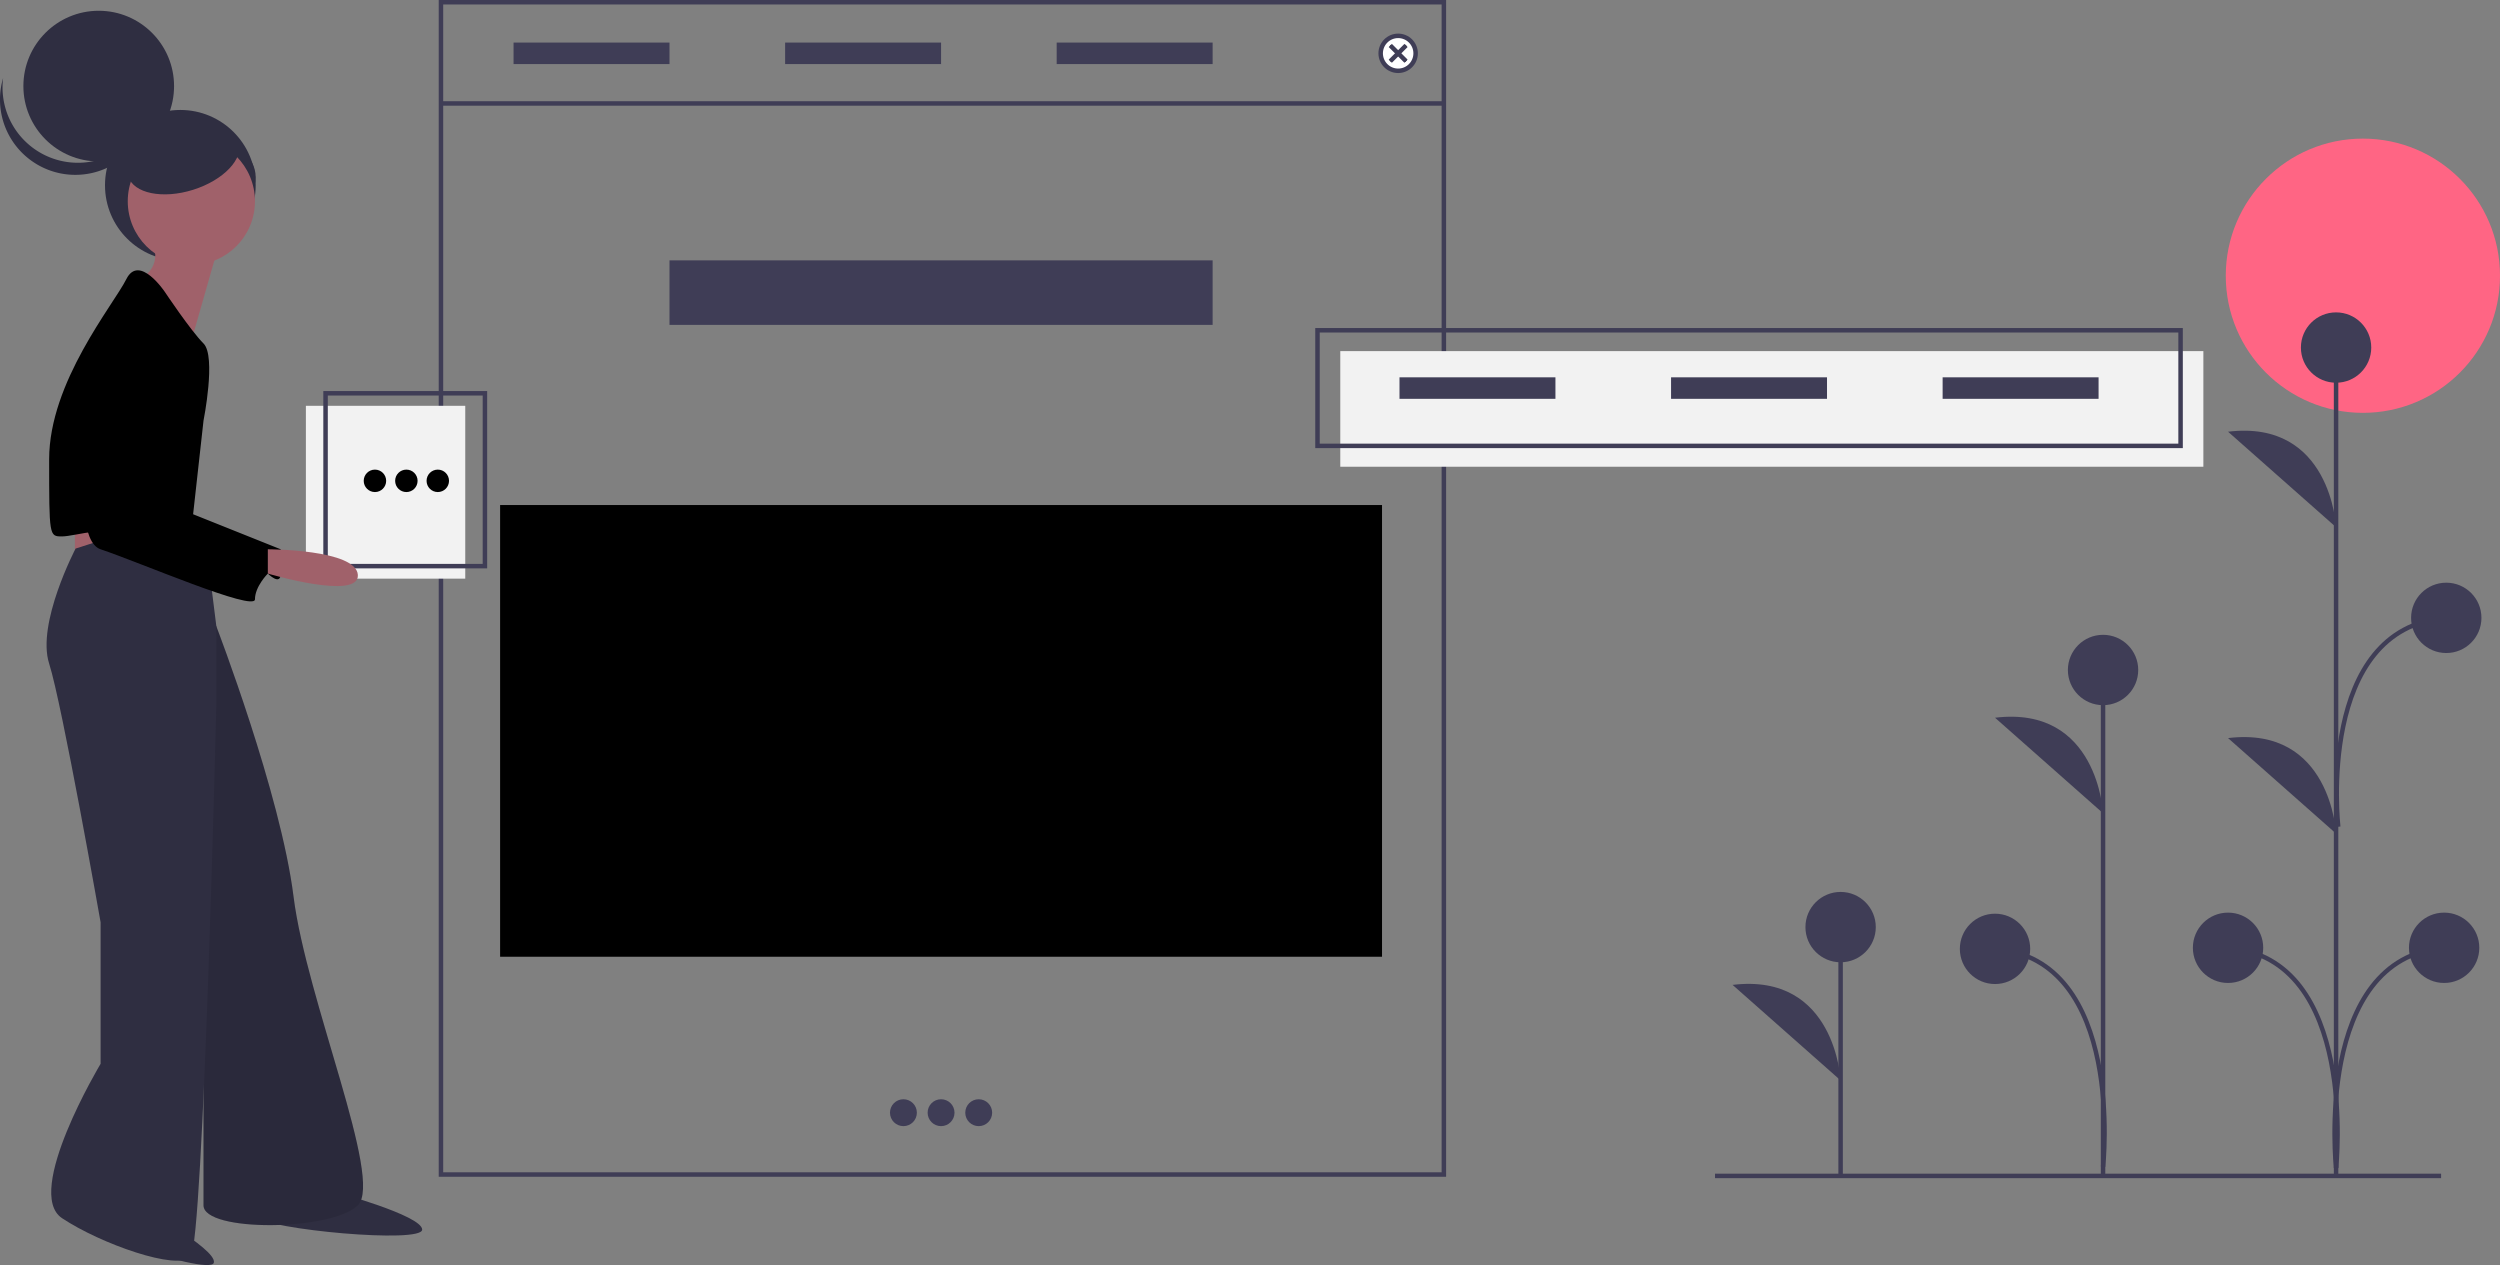 <svg id="a1afcef0-69ce-4563-bb41-797d3a271fc2" data-name="Layer 1" xmlns="http://www.w3.org/2000/svg" width="1115.577" height="564.508" viewBox="0 0 1115.577 564.508"><rect x="0" y="0" width="1115.577" height="564.508" fill="#808080" stroke="none"/><title>load more</title><circle cx="1054.392" cy="123.039" r="61.186" fill="#ff6584"/><line x1="821.337" y1="524.691" x2="821.337" y2="413.703" fill="#3f3d56" stroke="#3f3d56" stroke-miterlimit="10" stroke-width="2"/><circle cx="821.337" cy="413.703" r="15.695" fill="#3f3d56"/><path d="M863.549,649.353s-2.242-48.225-48.207-42.619" transform="translate(-42.211 -167.246)" fill="#3f3d56"/><line x1="1042.43" y1="525.47" x2="1042.43" y2="155.264" fill="#3f3d56" stroke="#3f3d56" stroke-miterlimit="10" stroke-width="2"/><circle cx="1042.43" cy="155.088" r="15.695" fill="#3f3d56"/><circle cx="994.223" cy="422.934" r="15.695" fill="#3f3d56"/><path d="M1084.641,402.507s-2.242-48.225-48.207-42.619" transform="translate(-42.211 -167.246)" fill="#3f3d56"/><path d="M1084.641,539.219s-2.242-48.225-48.207-42.619" transform="translate(-42.211 -167.246)" fill="#3f3d56"/><path d="M1084.641,688.402s10.09-93.737-48.207-98.221" transform="translate(-42.211 -167.246)" fill="none" stroke="#3f3d56" stroke-miterlimit="10" stroke-width="2"/><circle cx="1090.644" cy="422.934" r="15.695" fill="#3f3d56"/><path d="M1084.648,688.402s-10.09-93.737,48.207-98.221" transform="translate(-42.211 -167.246)" fill="none" stroke="#3f3d56" stroke-miterlimit="10" stroke-width="2"/><circle cx="1091.6" cy="275.706" r="15.695" fill="#3f3d56"/><path d="M1085.604,536.173s-10.09-88.737,48.207-93.221" transform="translate(-42.211 -167.246)" fill="none" stroke="#3f3d56" stroke-miterlimit="10" stroke-width="2"/><line x1="938.447" y1="524.948" x2="938.447" y2="298.971" fill="#3f3d56" stroke="#3f3d56" stroke-miterlimit="10" stroke-width="2"/><circle cx="938.447" cy="298.971" r="15.695" fill="#3f3d56"/><path d="M980.659,530.137s-2.242-48.225-48.207-42.619" transform="translate(-42.211 -167.246)" fill="#3f3d56"/><path d="M980.659,687.88s10.09-92.737-48.207-97.221" transform="translate(-42.211 -167.246)" fill="none" stroke="#3f3d56" stroke-miterlimit="10" stroke-width="2"/><circle cx="890.24" cy="423.412" r="15.695" fill="#3f3d56"/><line x1="765.295" y1="524.73" x2="1089.295" y2="524.73" fill="none" stroke="#3f3d56" stroke-miterlimit="10" stroke-width="2"/><rect x="196.77" y="1" width="447.526" height="523.113" fill="none" stroke="#3f3d56" stroke-miterlimit="10" stroke-width="2"/><line x1="196.77" y1="46.166" x2="644.296" y2="46.166" fill="none" stroke="#3f3d56" stroke-miterlimit="10" stroke-width="2"/><circle cx="623.899" cy="23.796" r="7.799" fill="#fff" stroke="#000" stroke-miterlimit="10"/><line x1="620.39" y1="20.287" x2="627.409" y2="27.306" fill="#fff" stroke="#000" stroke-miterlimit="10"/><line x1="627.409" y1="20.287" x2="620.39" y2="27.306" fill="#fff" stroke="#000" stroke-miterlimit="10"/><circle cx="623.899" cy="23.796" r="7.799" fill="none" stroke="#3f3d56" stroke-miterlimit="10" stroke-width="2"/><line x1="620.39" y1="20.287" x2="627.409" y2="27.306" fill="none" stroke="#3f3d56" stroke-miterlimit="10" stroke-width="2"/><line x1="627.409" y1="20.287" x2="620.39" y2="27.306" fill="none" stroke="#3f3d56" stroke-miterlimit="10" stroke-width="2"/><rect x="229.165" y="18.997" width="69.588" height="9.598" fill="#3f3d56"/><rect x="350.345" y="18.997" width="69.588" height="9.598" fill="#3f3d56"/><rect x="471.525" y="18.997" width="69.588" height="9.598" fill="#3f3d56"/><rect x="298.754" y="116.181" width="242.36" height="28.795" fill="#3f3d56"/><rect x="223.166" y="225.363" width="393.535" height="201.566" fill="#000000"/><circle cx="403.136" cy="496.518" r="5.999" fill="#3f3d56"/><circle cx="419.933" cy="496.518" r="5.999" fill="#3f3d56"/><circle cx="436.731" cy="496.518" r="5.999" fill="#3f3d56"/><rect x="598.077" y="156.683" width="385.136" height="51.591" fill="#f2f2f2"/><rect x="587.905" y="147.376" width="385.136" height="51.591" fill="none" stroke="#3f3d56" stroke-miterlimit="10" stroke-width="2"/><rect x="624.499" y="168.372" width="69.588" height="9.598" fill="#3f3d56"/><rect x="745.679" y="168.372" width="69.588" height="9.598" fill="#3f3d56"/><rect x="866.859" y="168.372" width="69.588" height="9.598" fill="#3f3d56"/><rect x="136.494" y="181.086" width="71.117" height="77.126" fill="#f2f2f2"/><rect x="145.274" y="175.499" width="71.117" height="77.126" fill="none" stroke="#3f3d56" stroke-miterlimit="10" stroke-width="2"/><circle cx="167.31" cy="214.563" r="5.008" fill="#000000"/><circle cx="181.333" cy="214.563" r="5.008" fill="#000000"/><circle cx="195.356" cy="214.563" r="5.008" fill="#000000"/><path d="M102.605,704.541s36.531,19.935,35.04,26.136c-.809,3.364-20.45-1.661-38.929-8.068-15.583-5.403,8.647-3.011,6.708-6.178C101.185,709.508,102.605,704.541,102.605,704.541Z" transform="translate(-42.211 -167.246)" fill="#2f2e41"/><path d="M190.422,698.711s40.179,10.842,40.179,17.22-68.879,0-74.619-5.74S190.422,698.711,190.422,698.711Z" transform="translate(-42.211 -167.246)" fill="#2f2e41"/><path d="M121.543,418.093,138.763,446.793s28.7,74.619,34.439,120.538,40.179,126.278,28.7,137.758-68.879,12.118-68.879,0V469.752Z" transform="translate(-42.211 -167.246)" fill="#2f2e41"/><path d="M121.543,418.093,138.763,446.793s28.7,74.619,34.439,120.538,40.179,126.278,28.7,137.758-68.879,12.118-68.879,0V469.752Z" transform="translate(-42.211 -167.246)" opacity="0.1"/><path d="M75.624,395.133v22.96c0,5.74,34.439,5.74,34.439,5.74V400.873Z" transform="translate(-42.211 -167.246)" fill="#a0616a"/><path d="M92.844,406.613l-16.901,5.421S58.404,445.517,64.144,463.375,87.104,578.81,87.104,578.81v63.139s-34.439,57.399-17.22,68.879,51.659,23.597,57.399,17.22S138.763,481.232,138.763,481.232V446.793l-5.74-45.919Z" transform="translate(-42.211 -167.246)" fill="#2f2e41"/><circle cx="80.473" cy="82.685" r="33.618" fill="#2f2e41"/><circle cx="44.054" cy="38.422" r="33.618" fill="#2f2e41"/><path d="M57.268,233.506a33.619,33.619,0,0,0,51.914-17.652,33.619,33.619,0,1,1-65.579-13.786A33.607,33.607,0,0,0,57.268,233.506Z" transform="translate(-42.211 -167.246)" fill="#2f2e41"/><ellipse cx="92.239" cy="79.044" rx="21.851" ry="17.089" fill="#2f2e41"/><circle cx="85.391" cy="89.811" r="28.381" fill="#a0616a"/><path d="M110.063,274.595s5.74,11.48-5.74,17.22,22.96,28.7,22.96,28.7L138.763,280.335Z" transform="translate(-42.211 -167.246)" fill="#a0616a"/><path d="M115.803,297.555s-11.48-17.22-17.22-5.74-34.439,45.919-34.439,80.359,0,34.439,5.74,34.439,22.96-5.74,28.7,0,28.7,0,28.7,0l5.74-51.659s5.74-28.7,0-34.439S115.803,297.555,115.803,297.555Z" transform="translate(-42.211 -167.246)" fill="#000000"/><path d="M87.104,320.515s-17.22,86.099,0,91.838S155.983,440.415,155.983,434.675s5.74-11.48,5.74-11.48,5.74,5.74,5.74,0V412.353l-57.399-22.96v-57.399s11.48-28.7,0-28.7S87.104,320.515,87.104,320.515Z" transform="translate(-42.211 -167.246)" fill="#000000"/><path d="M161.723,412.353s39.542,0,40.179,11.48-40.179-.638-40.179-.638Z" transform="translate(-42.211 -167.246)" fill="#a0616a"/><ellipse cx="124.094" cy="238.243" rx="25.83" ry="14.35" transform="translate(-108.06 -118.952) rotate(-17.485)" fill="#2f2e41"/></svg>